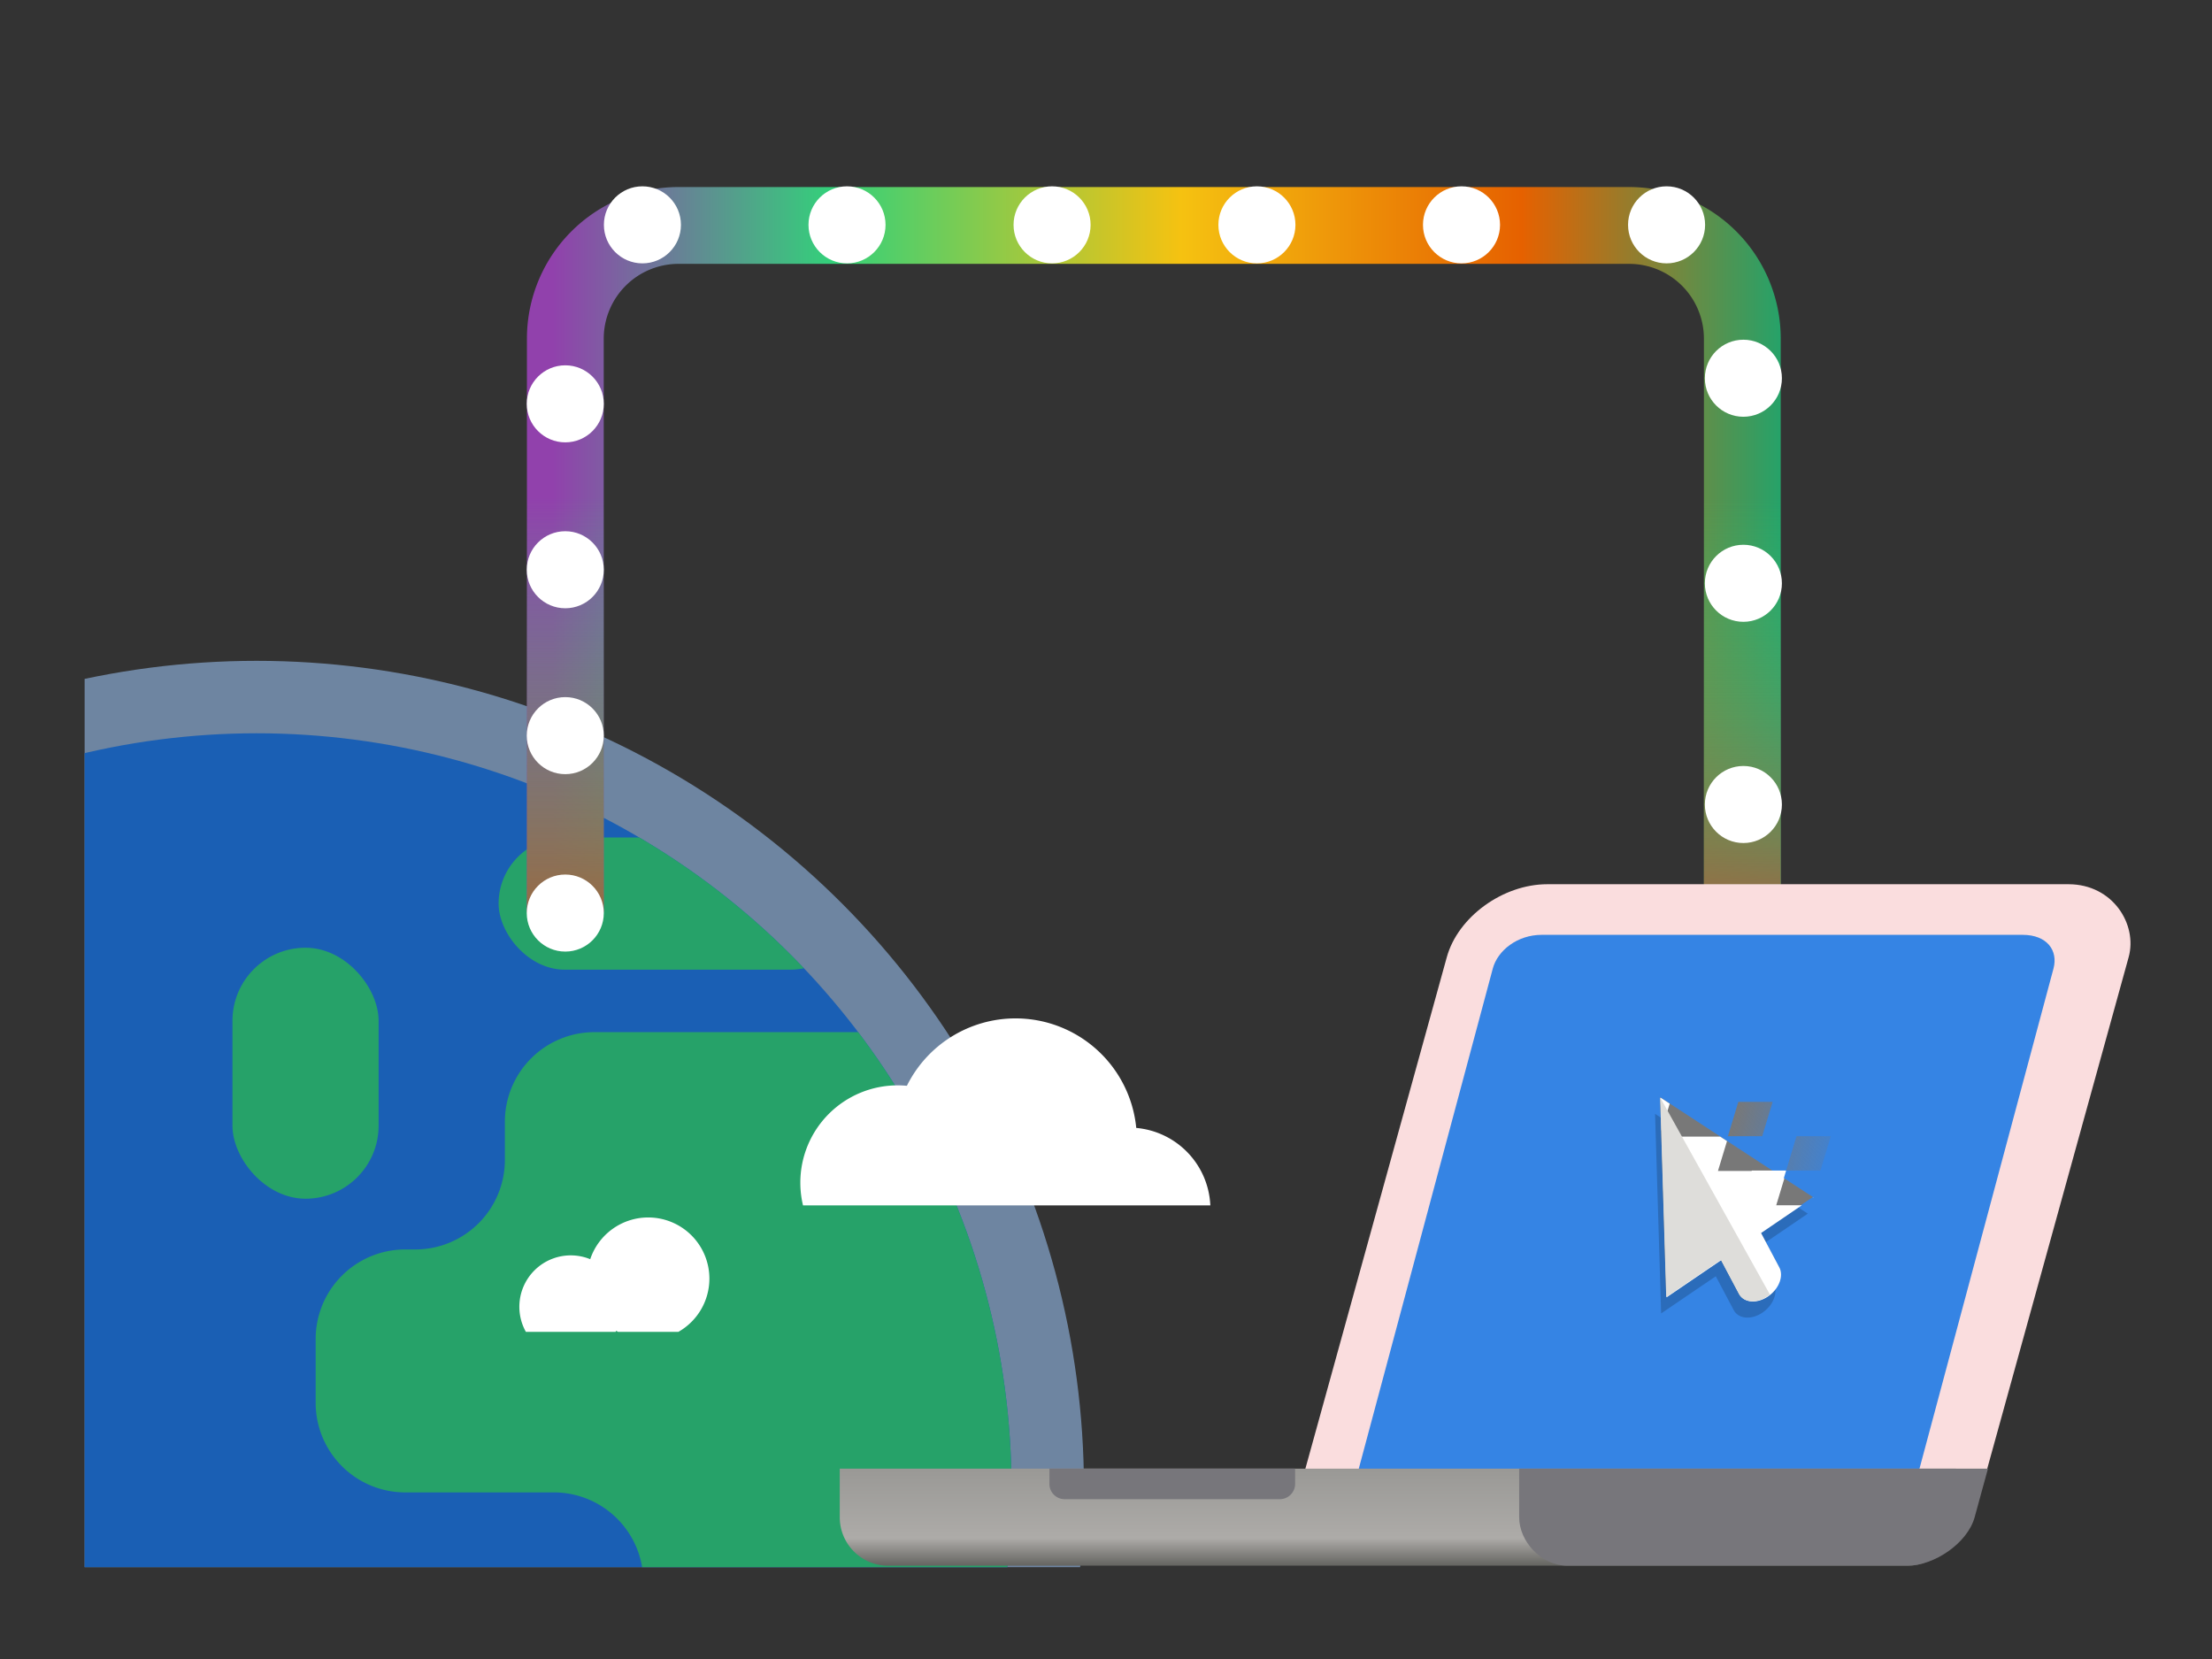 <svg height="600" width="800" xmlns:xlink="http://www.w3.org/1999/xlink" xmlns="http://www.w3.org/2000/svg"><rect width="100%" height="100%" fill="#333333" stroke="none"/><defs><linearGradient id="c"><stop style="stop-color:#986a44;stop-opacity:1" offset="0"/><stop style="stop-color:#33d17a;stop-opacity:0" offset="1"/></linearGradient><linearGradient xlink:href="#a" id="g" x1="1480" y1="-2143.216" x2="1719.727" y2="-2143.216" gradientUnits="userSpaceOnUse" gradientTransform="translate(0 -64.796)"/><linearGradient id="a"><stop style="stop-color:#9141ac;stop-opacity:1" offset="0"/><stop style="stop-color:#33d17a;stop-opacity:1" offset=".228"/><stop style="stop-color:#f5c211;stop-opacity:1" offset=".511"/><stop style="stop-color:#e66100;stop-opacity:1" offset=".789"/><stop style="stop-color:#26a269;stop-opacity:1" offset="1"/></linearGradient><linearGradient xlink:href="#b" id="i" x1="203.261" y1="784" x2="203.261" y2="800" gradientUnits="userSpaceOnUse" gradientTransform="matrix(-1.185 0 0 1.185 1858.27 -2946.342)"/><linearGradient id="b"><stop style="stop-color:#9a9996;stop-opacity:1" offset="0"/><stop style="stop-color:#adaba8;stop-opacity:1" offset=".7"/><stop style="stop-color:#60605c;stop-opacity:1" offset="1"/></linearGradient><linearGradient xlink:href="#c" id="h" gradientUnits="userSpaceOnUse" gradientTransform="translate(0 -64.796)" x1="1485.487" y1="-2061.475" x2="1485.487" y2="-2142.47"/><linearGradient xlink:href="#d" id="j" x1="89.575" y1="203.223" x2="105.694" y2="202.635" gradientUnits="userSpaceOnUse"/><linearGradient id="d"><stop style="stop-color:#787878;stop-opacity:1" offset="0"/><stop style="stop-color:#787878;stop-opacity:0" offset="1"/></linearGradient><clipPath clipPathUnits="userSpaceOnUse" id="e"><rect style="fill:#9141ac;fill-opacity:1;stroke:none;stroke-width:30;stroke-linecap:round;stroke-linejoin:round;stroke-miterlimit:4;stroke-dasharray:none;stroke-opacity:.482;stop-color:#000" width="443.742" height="423.922" x="2.836" y="361.125" rx="0" ry="0"/></clipPath><clipPath clipPathUnits="userSpaceOnUse" id="f"><circle style="display:inline;fill:#9141ac;fill-opacity:1;stroke:none;stroke-width:30;stroke-linecap:round;stroke-linejoin:round;stroke-miterlimit:4;stroke-dasharray:none;stroke-opacity:.482;stop-color:#000" cx="60.445" cy="758.586" r="252.859"/></clipPath></defs><g transform="matrix(1.852 0 0 1.852 -2541.073 4267.785)"><g clip-path="url(#e)" transform="matrix(.583 0 0 .583 1386.942 -2456.06)" style="display:inline"><circle style="fill:#99c1f1;fill-opacity:.581;stroke:none;stroke-width:30;stroke-linecap:round;stroke-linejoin:round;stroke-miterlimit:4;stroke-dasharray:none;stroke-opacity:.482;stop-color:#000" cx="60.445" cy="758.586" r="277.127"/><g clip-path="url(#f)"><circle style="fill:#1a5fb4;fill-opacity:1;stroke:none;stroke-width:30;stroke-linecap:round;stroke-linejoin:round;stroke-miterlimit:4;stroke-dasharray:none;stroke-opacity:.482;stop-color:#000" cx="60.445" cy="758.586" r="252.859"/><path style="fill:#26a269;fill-opacity:1;stroke:none;stroke-width:30;stroke-linecap:round;stroke-linejoin:round;stroke-miterlimit:4;stroke-dasharray:none;stroke-opacity:.482;stop-color:#000" d="M143.604 635.834v12.787a30 30 135 0 1-30 30h-3.381a30 30 135 0 0-30 30v21.38a30 30 45 0 0 30 30h49.771a30 30 45 0 1 30 30 22.292 22.292 17.9 0 0 30 9.69h74.567a30 30 135 0 0 30-30V635.834a30 30 45 0 0-30-30H173.604a30 30 135 0 0-30 30z"/><rect style="fill:#26a269;fill-opacity:1;stroke:none;stroke-width:30;stroke-linecap:round;stroke-linejoin:round;stroke-miterlimit:4;stroke-dasharray:none;stroke-opacity:.482;stop-color:#000" width="48.962" height="84.074" x="52.351" y="577.554" rx="24.481" ry="24.481"/><rect style="fill:#26a269;fill-opacity:1;stroke:none;stroke-width:30;stroke-linecap:round;stroke-linejoin:round;stroke-miterlimit:4;stroke-dasharray:none;stroke-opacity:.482;stop-color:#000" width="119.844" height="44.28" x="141.501" y="540.627" rx="22.14" ry="22.14"/></g><path style="fill:#fff;fill-opacity:1;stroke:none;stroke-width:30;stroke-linecap:round;stroke-linejoin:round;stroke-miterlimit:4;stroke-dasharray:none;stroke-opacity:.482;stop-color:#000" d="M314.623 601.228a40.625 40.625 0 0 0-36.363 22.576 32.599 32.599 0 0 0-3.09-.148 32.599 32.599 0 0 0-32.6 32.6 32.599 32.599 0 0 0 .9 7.61h136.434a27.262 27.262 0 0 0-24.814-25.949 40.625 40.625 0 0 0-40.434-36.69 40.625 40.625 0 0 0-.033 0zM191.617 667.906a20.492 20.492 0 0 0-19.428 13.979 17.222 17.222 0 0 0-6.513-1.281 17.222 17.222 0 0 0-17.223 17.222 17.222 17.222 0 0 0 2.192 8.408h30.058a17.222 17.222 0 0 0 .201-.367 20.492 20.492 0 0 0 .623.367h20.176a20.492 20.492 0 0 0 10.406-17.836 20.492 20.492 0 0 0-20.492-20.492z"/></g><path style="fill:none;fill-opacity:1;stroke:url(#g);stroke-width:15;stroke-linecap:butt;stroke-linejoin:miter;stroke-miterlimit:4;stroke-dasharray:none;stroke-opacity:1" d="M1482.469-2126.271v-112.017a22.105 22.105 135 0 1 22.105-22.105h185.637a22.105 22.105 45 0 1 22.105 22.105v106.617"/><path style="fill:none;fill-opacity:1;stroke:url(#h);stroke-width:15;stroke-linecap:butt;stroke-linejoin:miter;stroke-miterlimit:4;stroke-dasharray:none;stroke-opacity:1" d="M1482.469-2126.271v-112.017a22.105 22.105 135 0 1 22.105-22.105h185.637a22.105 22.105 45 0 1 22.105 22.105v106.617"/><rect style="fill:#faddde;stroke:none;stroke-width:1.1;stroke-linecap:round;stroke-linejoin:round;-inkscape-stroke:none;stop-color:#000" width="133.154" height="137.1" x="1069.161" y="-2211.354" rx="15.683" ry="14.773" transform="skewX(-15.455) scale(1 .964)"/><path style="display:inline;fill:#3584e4;fill-opacity:1;stroke:none;stroke-width:6.859;stroke-linecap:round;paint-order:markers fill stroke;stop-color:#000" d="M1767.055-2121.862c4.777 0 6.968 3.07 6.026 6.584l-26.943 100.554c-.942 3.514-4.78 6.586-9.555 6.586h-93.915c-4.775 0-6.967-3.072-6.025-6.586l26.943-100.554c.942-3.514 4.777-6.584 9.554-6.584z"/><path style="display:inline;fill:url(#i);fill-opacity:1;stroke:none;stroke-width:6.859;stroke-linecap:round;paint-order:markers fill stroke;stop-color:#000" d="M1754.026-2017.617v9.477a9.456 9.456 0 0 1-9.477 9.477h-199.013a9.456 9.456 0 0 1-9.476-9.477v-9.477h208.489z"/><path style="display:inline;fill:#77767b;fill-opacity:1;stroke:none;stroke-width:6.859;stroke-linecap:round;paint-order:markers fill stroke;stop-color:#000" d="m1760.283-2017.617-2.596 9.477c-1.387 5.064-7.888 9.477-13.138 9.477h-66.338c-5.25 0-9.476-4.807-9.476-9.477v-9.477h75.814z"/><path style="fill:#77767b;stroke:none;stroke-width:1;stroke-linejoin:round;stroke-miterlimit:4;stroke-dasharray:none;stop-color:#000" d="M1577.003-2017.628h47.982v2.975a2.998 2.998 135 0 1-2.999 2.998h-42.006a2.977 2.977 45 0 1-2.977-2.977z"/><g style="display:inline;enable-background:new"><g style="stroke-width:.688"><path style="fill:#000;fill-opacity:.186;stroke:none;stroke-width:.688px;stroke-linecap:butt;stroke-linejoin:miter;stroke-opacity:1" d="m80 198 8 24 5.217-4.47 3.392 4.07a2.5 2.5 0 0 0 3.522.32 2.5 2.5 0 0 0 .32-3.52l-3.437-4.125L102 210z" transform="matrix(1.624 0 -.492 1.624 1662.773 -2408.455)"/><path style="display:inline;fill:#787878;fill-opacity:1;stroke:none;stroke-width:.688px;stroke-linecap:butt;stroke-linejoin:miter;stroke-opacity:1;enable-background:new" d="m80 196 8 24 5.217-4.47 3.392 4.07a2.5 2.5 0 0 0 3.522.32 2.5 2.5 0 0 0 .32-3.52l-3.437-4.125L102 208z" transform="matrix(1.624 0 -.492 1.624 1662.773 -2408.455)"/><path style="display:inline;fill:#fff;stroke:none;stroke-width:1px;stroke-linecap:butt;stroke-linejoin:miter;stroke-opacity:1;enable-background:new" d="M80.072 31.182 82 36.965v-4.733zM82.346 38l9.363 28.092 7.588-6.504 4.933 5.922a3.636 3.636 0 0 0 5.124.465 3.636 3.636 0 0 0 .466-5.12l-5-6L110.482 50H106v-4.676L103.572 44H94v-5.22L92.572 38H88zM112 48.598v.101l.072-.062z" transform="matrix(1.117 0 -.338 1.117 1617.434 -2124.903)"/><path style="fill:#deddda;stroke:none;stroke-width:.688px;stroke-linecap:butt;stroke-linejoin:miter;stroke-opacity:1" d="m88 40 8 24 5.217-4.47 3.392 4.07a2.5 2.5 0 0 0 3.522.32 2.5 2.5 0 0 0 .238-.233z" transform="matrix(1.624 0 -.492 1.624 1573.042 -2155.055)"/><path style="font-variation-settings:normal;display:inline;fill:#fff;fill-opacity:1;stroke:none;stroke-width:3.438;stroke-linecap:round;stroke-linejoin:miter;stroke-miterlimit:4;stroke-dasharray:none;stroke-dashoffset:0;stroke-opacity:1;enable-background:new;stop-color:#000" d="M93.7 204.812h4.125v4.125H93.7z" transform="matrix(1.624 0 -.492 1.624 1662.773 -2408.455)"/><path style="display:inline;fill:url(#j);fill-opacity:1;stroke-width:3.438;stroke-linecap:round;enable-background:new;stop-color:#000" d="M97.825 200.687h4.125v4.125h-4.125zm-8.25-4.125H93.7v4.125h-4.125z" transform="matrix(1.624 0 -.492 1.624 1662.773 -2408.455)"/></g></g><circle style="fill:#fff;fill-opacity:1;stroke:none;stroke-width:15;stroke-linejoin:round;stroke-miterlimit:4;stroke-dasharray:none;stop-color:#000" cx="1482.458" cy="-2126.115" r="7.523"/><circle style="fill:#fff;fill-opacity:1;stroke:none;stroke-width:15;stroke-linejoin:round;stroke-miterlimit:4;stroke-dasharray:none;stop-color:#000" cx="1482.458" cy="-2225.557" r="7.523"/><circle style="fill:#fff;fill-opacity:1;stroke:none;stroke-width:15;stroke-linejoin:round;stroke-miterlimit:4;stroke-dasharray:none;stop-color:#000" cx="1497.523" cy="-2260.512" r="7.523"/><circle style="fill:#fff;fill-opacity:1;stroke:none;stroke-width:15;stroke-linejoin:round;stroke-miterlimit:4;stroke-dasharray:none;stop-color:#000" cx="1537.477" cy="-2260.512" r="7.523"/><circle style="fill:#fff;fill-opacity:1;stroke:none;stroke-width:15;stroke-linejoin:round;stroke-miterlimit:4;stroke-dasharray:none;stop-color:#000" cx="1577.523" cy="-2260.512" r="7.523"/><circle style="fill:#fff;fill-opacity:1;stroke:none;stroke-width:15;stroke-linejoin:round;stroke-miterlimit:4;stroke-dasharray:none;stop-color:#000" cx="1617.523" cy="-2260.512" r="7.523"/><circle style="fill:#fff;fill-opacity:1;stroke:none;stroke-width:15;stroke-linejoin:round;stroke-miterlimit:4;stroke-dasharray:none;stop-color:#000" cx="1657.477" cy="-2260.512" r="7.523"/><circle style="fill:#fff;fill-opacity:1;stroke:none;stroke-width:15;stroke-linejoin:round;stroke-miterlimit:4;stroke-dasharray:none;stop-color:#000" cx="1697.523" cy="-2260.512" r="7.523"/><circle style="fill:#fff;fill-opacity:1;stroke:none;stroke-width:15;stroke-linejoin:round;stroke-miterlimit:4;stroke-dasharray:none;stop-color:#000" cx="1712.523" cy="-2230.557" r="7.523"/><circle style="fill:#fff;fill-opacity:1;stroke:none;stroke-width:15;stroke-linejoin:round;stroke-miterlimit:4;stroke-dasharray:none;stop-color:#000" cx="1712.523" cy="-2190.512" r="7.523"/><circle style="fill:#fff;fill-opacity:1;stroke:none;stroke-width:15;stroke-linejoin:round;stroke-miterlimit:4;stroke-dasharray:none;stop-color:#000" cx="1482.458" cy="-2193.159" r="7.523"/><circle style="fill:#fff;fill-opacity:1;stroke:none;stroke-width:15;stroke-linejoin:round;stroke-miterlimit:4;stroke-dasharray:none;stop-color:#000" cx="1482.458" cy="-2160.762" r="7.523"/><circle style="fill:#fff;fill-opacity:1;stroke:none;stroke-width:15;stroke-linejoin:round;stroke-miterlimit:4;stroke-dasharray:none;stop-color:#000" cx="1712.523" cy="-2147.314" r="7.523"/></g></svg>